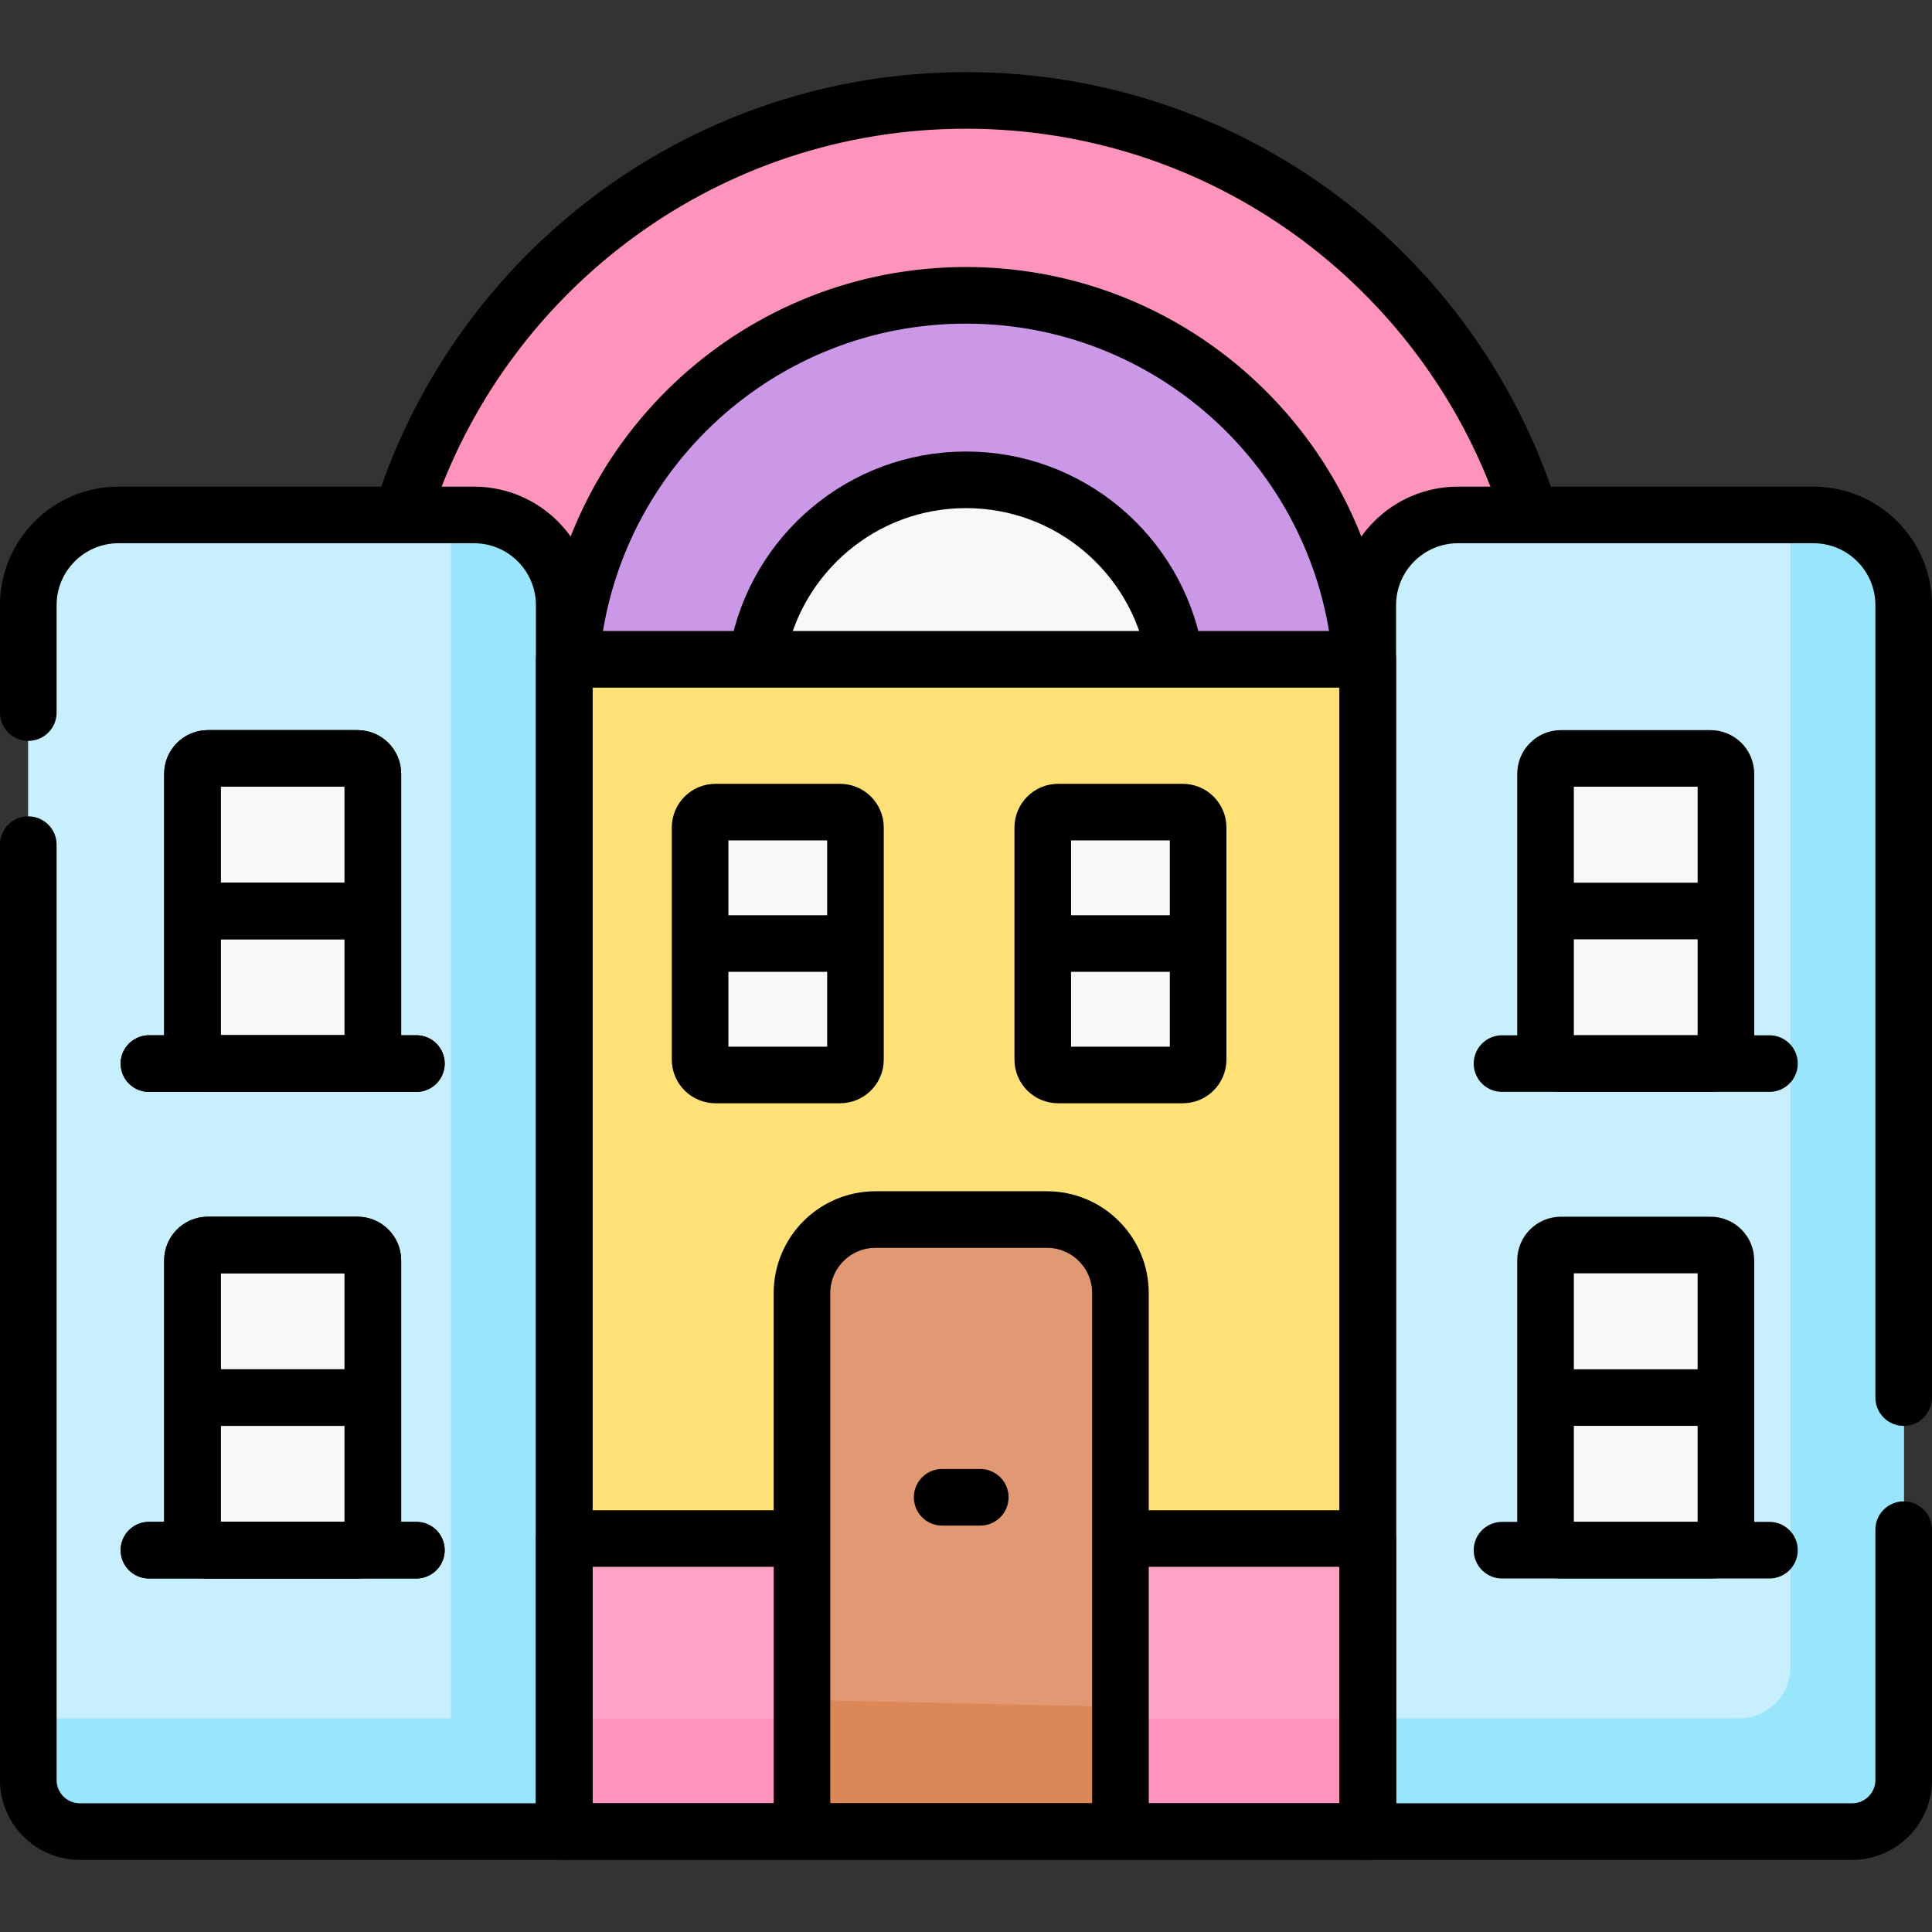 <?xml version="1.0" encoding="UTF-8"?>
<svg xmlns="http://www.w3.org/2000/svg" xmlns:xlink="http://www.w3.org/1999/xlink" version="1.1" id="Capa_1" x="0px" y="0px" viewBox="0 0 512 512" style="enable-background:new 0 0 512 512;" xml:space="preserve" width="512" height="512">
<rect x="0" y="0" width="512" height="512" fill="#333333" stroke="none"/>
<g>
	<g>
		<path style="fill:#FE93BB;" d="M412.667,182.022C411.982,96.076,342.108,26.612,256,26.612S100.018,96.076,99.333,182.022H412.667&#10;&#9;&#9;&#9;z"/>
		<path style="fill:#CB97E7;" d="M361.014,182.022C360.332,124.603,313.582,78.264,256,78.264s-104.332,46.339-105.014,103.758&#10;&#9;&#9;&#9;H361.014z"/>
		<path style="fill:#FAF7F7;" d="M312.105,182.022c-0.678-30.414-25.528-54.865-56.105-54.865s-55.427,24.451-56.105,54.865H312.105&#10;&#9;&#9;&#9;z"/>
		<rect x="149.527" y="174.733" style="fill:#FFF6CE;" width="212.946" height="310.656"/>
		<rect x="149.527" y="174.733" style="fill:#FFE177;" width="212.946" height="310.656"/>
		<path style="fill:#F3F0F3;" d="M149.527,485.388H21.167c-7.548,0-13.667-6.119-13.667-13.667V160.385&#10;&#9;&#9;&#9;c0-13.211,10.71-23.921,23.92-23.921h94.186c13.211,0,23.921,10.71,23.921,23.921V485.388z"/>
		<path style="fill:#F3F0F3;" d="M490.833,485.388h-128.36V160.385c0-13.211,10.71-23.921,23.92-23.921h94.186&#10;&#9;&#9;&#9;c13.211,0,23.921,10.71,23.921,23.921v311.336C504.5,479.27,498.381,485.388,490.833,485.388z"/>
		<path style="fill:#C8EFFE;" d="M149.527,485.388H21.167c-7.548,0-13.667-6.119-13.667-13.667V160.385&#10;&#9;&#9;&#9;c0-13.211,10.71-23.921,23.92-23.921h94.186c13.211,0,23.921,10.71,23.921,23.921V485.388z"/>
		<path style="fill:#C8EFFE;" d="M490.833,485.388h-128.36V160.385c0-13.211,10.71-23.921,23.92-23.921h94.186&#10;&#9;&#9;&#9;c13.211,0,23.921,10.71,23.921,23.921v311.336C504.5,479.27,498.381,485.388,490.833,485.388z"/>
		<path style="fill:#99E6FC;" d="M125.606,136.465h-6.079v318.924H7.5v16.333c0,7.548,6.119,13.667,13.667,13.667h128.36V160.385&#10;&#9;&#9;&#9;C149.527,147.174,138.817,136.465,125.606,136.465z"/>
		<path style="fill:#99E6FC;" d="M480.579,136.465H474.5v305.257c0,7.548-6.119,13.667-13.667,13.667h-98.36v30h128.36&#10;&#9;&#9;&#9;c7.548,0,13.667-6.119,13.667-13.667V160.385C504.5,147.174,493.79,136.465,480.579,136.465z"/>
		<path style="fill:#FAF7F7;" d="M94.729,281.86h-39.64c-2.255,0-4.083-1.828-4.083-4.083V205.07c0-2.255,1.828-4.083,4.083-4.083&#10;&#9;&#9;&#9;h39.64c2.255,0,4.083,1.828,4.083,4.083v72.707C98.812,280.032,96.984,281.86,94.729,281.86z"/>
		<path style="fill:#FAF7F7;" d="M94.729,410.812h-39.64c-2.255,0-4.083-1.828-4.083-4.083v-72.707c0-2.255,1.828-4.083,4.083-4.083&#10;&#9;&#9;&#9;h39.64c2.255,0,4.083,1.828,4.083,4.083v72.707C98.812,408.984,96.984,410.812,94.729,410.812z"/>
		<path style="fill:#FAF7F7;" d="M94.729,281.86h-39.64c-2.255,0-4.083-1.828-4.083-4.083V205.07c0-2.255,1.828-4.083,4.083-4.083&#10;&#9;&#9;&#9;h39.64c2.255,0,4.083,1.828,4.083,4.083v72.707C98.812,280.032,96.984,281.86,94.729,281.86z"/>
		<path style="fill:#FAF7F7;" d="M94.729,410.812h-39.64c-2.255,0-4.083-1.828-4.083-4.083v-72.707c0-2.255,1.828-4.083,4.083-4.083&#10;&#9;&#9;&#9;h39.64c2.255,0,4.083,1.828,4.083,4.083v72.707C98.812,408.984,96.984,410.812,94.729,410.812z"/>
		<path style="fill:#FAF7F7;" d="M222.625,284.88h-33.011c-2.255,0-4.083-1.828-4.083-4.083v-61.494&#10;&#9;&#9;&#9;c0-2.255,1.828-4.083,4.083-4.083h33.011c2.255,0,4.083,1.828,4.083,4.083v61.494C226.708,283.052,224.88,284.88,222.625,284.88z"/>
		<path style="fill:#FAF7F7;" d="M313.434,284.88h-33.011c-2.255,0-4.083-1.828-4.083-4.083v-61.494&#10;&#9;&#9;&#9;c0-2.255,1.828-4.083,4.083-4.083h33.011c2.255,0,4.083,1.828,4.083,4.083v61.494C317.517,283.052,315.689,284.88,313.434,284.88z&#10;&#9;&#9;&#9;"/>
		<path style="fill:#FAF7F7;" d="M453.306,281.86h-39.64c-2.255,0-4.083-1.828-4.083-4.083V205.07c0-2.255,1.828-4.083,4.083-4.083&#10;&#9;&#9;&#9;h39.64c2.255,0,4.083,1.828,4.083,4.083v72.707C457.39,280.032,455.561,281.86,453.306,281.86z"/>
		<path style="fill:#FAF7F7;" d="M453.306,410.812h-39.64c-2.255,0-4.083-1.828-4.083-4.083v-72.707&#10;&#9;&#9;&#9;c0-2.255,1.828-4.083,4.083-4.083h39.64c2.255,0,4.083,1.828,4.083,4.083v72.707C457.39,408.984,455.561,410.812,453.306,410.812z&#10;&#9;&#9;&#9;"/>
		<rect x="149.527" y="407.727" style="fill:#FEA3C6;" width="212.946" height="77.661"/>
		<rect x="149.527" y="455.388" style="fill:#FE93BB;" width="212.946" height="30"/>
		<path style="fill:#E19974;" d="M212.532,480.491V342.693c0-10.769,8.73-19.499,19.499-19.499h45.399&#10;&#9;&#9;&#9;c10.769,0,19.499,8.73,19.499,19.499v139.652"/>
		<polygon style="fill:#DC8758;" points="212.532,480.491 296.928,482.345 296.928,452.345 212.532,450.491 &#9;&#9;"/>
	</g>
	<g>
		<path style="fill:none;stroke:#000000;stroke-width:15;stroke-linecap:round;stroke-linejoin:round;stroke-miterlimit:10;" d="&#10;&#9;&#9;&#9;M94.729,281.86h-39.64c-2.255,0-4.083-1.828-4.083-4.083V205.07c0-2.255,1.828-4.083,4.083-4.083h39.64&#10;&#9;&#9;&#9;c2.255,0,4.083,1.828,4.083,4.083v72.707C98.812,280.032,96.984,281.86,94.729,281.86z"/>
		
			<line style="fill:none;stroke:#000000;stroke-width:15;stroke-linecap:round;stroke-linejoin:round;stroke-miterlimit:10;" x1="39.474" y1="281.86" x2="110.344" y2="281.86"/>
		
			<line style="fill:none;stroke:#000000;stroke-width:15;stroke-linecap:round;stroke-linejoin:round;stroke-miterlimit:10;" x1="54.103" y1="241.423" x2="95.715" y2="241.423"/>
		<path style="fill:none;stroke:#000000;stroke-width:15;stroke-linecap:round;stroke-linejoin:round;stroke-miterlimit:10;" d="&#10;&#9;&#9;&#9;M94.729,410.812h-39.64c-2.255,0-4.083-1.828-4.083-4.083v-72.707c0-2.255,1.828-4.083,4.083-4.083h39.64&#10;&#9;&#9;&#9;c2.255,0,4.083,1.828,4.083,4.083v72.707C98.812,408.984,96.984,410.812,94.729,410.812z"/>
		
			<line style="fill:none;stroke:#000000;stroke-width:15;stroke-linecap:round;stroke-linejoin:round;stroke-miterlimit:10;" x1="39.474" y1="410.812" x2="110.344" y2="410.812"/>
		
			<line style="fill:none;stroke:#000000;stroke-width:15;stroke-linecap:round;stroke-linejoin:round;stroke-miterlimit:10;" x1="54.103" y1="370.375" x2="95.715" y2="370.375"/>
		<path style="fill:none;stroke:#000000;stroke-width:15;stroke-linecap:round;stroke-linejoin:round;stroke-miterlimit:10;" d="&#10;&#9;&#9;&#9;M222.625,284.88h-33.011c-2.255,0-4.083-1.828-4.083-4.083v-61.494c0-2.255,1.828-4.083,4.083-4.083h33.011&#10;&#9;&#9;&#9;c2.255,0,4.083,1.828,4.083,4.083v61.494C226.708,283.052,224.88,284.88,222.625,284.88z"/>
		
			<line style="fill:none;stroke:#000000;stroke-width:15;stroke-linecap:round;stroke-linejoin:round;stroke-miterlimit:10;" x1="188.198" y1="250.05" x2="224.04" y2="250.05"/>
		<path style="fill:none;stroke:#000000;stroke-width:15;stroke-linecap:round;stroke-linejoin:round;stroke-miterlimit:10;" d="&#10;&#9;&#9;&#9;M313.434,284.88h-33.011c-2.255,0-4.083-1.828-4.083-4.083v-61.494c0-2.255,1.828-4.083,4.083-4.083h33.011&#10;&#9;&#9;&#9;c2.255,0,4.083,1.828,4.083,4.083v61.494C317.517,283.052,315.689,284.88,313.434,284.88z"/>
		
			<line style="fill:none;stroke:#000000;stroke-width:15;stroke-linecap:round;stroke-linejoin:round;stroke-miterlimit:10;" x1="279.007" y1="250.05" x2="314.85" y2="250.05"/>
		<path style="fill:none;stroke:#000000;stroke-width:15;stroke-linecap:round;stroke-linejoin:round;stroke-miterlimit:10;" d="&#10;&#9;&#9;&#9;M453.306,281.86h-39.64c-2.255,0-4.083-1.828-4.083-4.083V205.07c0-2.255,1.828-4.083,4.083-4.083h39.64&#10;&#9;&#9;&#9;c2.255,0,4.083,1.828,4.083,4.083v72.707C457.39,280.032,455.561,281.86,453.306,281.86z"/>
		
			<line style="fill:none;stroke:#000000;stroke-width:15;stroke-linecap:round;stroke-linejoin:round;stroke-miterlimit:10;" x1="398.051" y1="281.86" x2="468.922" y2="281.86"/>
		
			<line style="fill:none;stroke:#000000;stroke-width:15;stroke-linecap:round;stroke-linejoin:round;stroke-miterlimit:10;" x1="412.681" y1="241.423" x2="454.293" y2="241.423"/>
		<path style="fill:none;stroke:#000000;stroke-width:15;stroke-linecap:round;stroke-linejoin:round;stroke-miterlimit:10;" d="&#10;&#9;&#9;&#9;M453.306,410.812h-39.64c-2.255,0-4.083-1.828-4.083-4.083v-72.707c0-2.255,1.828-4.083,4.083-4.083h39.64&#10;&#9;&#9;&#9;c2.255,0,4.083,1.828,4.083,4.083v72.707C457.39,408.984,455.561,410.812,453.306,410.812z"/>
		
			<line style="fill:none;stroke:#000000;stroke-width:15;stroke-linecap:round;stroke-linejoin:round;stroke-miterlimit:10;" x1="398.051" y1="410.812" x2="468.922" y2="410.812"/>
		
			<line style="fill:none;stroke:#000000;stroke-width:15;stroke-linecap:round;stroke-linejoin:round;stroke-miterlimit:10;" x1="412.681" y1="370.375" x2="454.293" y2="370.375"/>
		<path style="fill:none;stroke:#000000;stroke-width:15;stroke-linecap:round;stroke-linejoin:round;stroke-miterlimit:10;" d="&#10;&#9;&#9;&#9;M404.028,131.811C382.732,70.568,324.508,26.612,256.01,26.612c-68.52,0-126.76,43.984-148.038,105.259"/>
		<path style="fill:none;stroke:#000000;stroke-width:15;stroke-linecap:round;stroke-linejoin:round;stroke-miterlimit:10;" d="&#10;&#9;&#9;&#9;M360.316,171.052C354.252,118.814,309.865,78.264,256,78.264c-54.516,0-99.323,41.536-104.519,94.687"/>
		<path style="fill:none;stroke:#000000;stroke-width:15;stroke-linecap:round;stroke-linejoin:round;stroke-miterlimit:10;" d="&#10;&#9;&#9;&#9;M311.168,172.95c-4.853-26.061-27.699-45.793-55.168-45.793s-50.315,19.732-55.168,45.793"/>
		<path style="fill:none;stroke:#000000;stroke-width:15;stroke-linecap:round;stroke-linejoin:round;stroke-miterlimit:10;" d="&#10;&#9;&#9;&#9;M94.729,281.86h-39.64c-2.255,0-4.083-1.828-4.083-4.083V205.07c0-2.255,1.828-4.083,4.083-4.083h39.64&#10;&#9;&#9;&#9;c2.255,0,4.083,1.828,4.083,4.083v72.707C98.812,280.032,96.984,281.86,94.729,281.86z"/>
		
			<line style="fill:none;stroke:#000000;stroke-width:15;stroke-linecap:round;stroke-linejoin:round;stroke-miterlimit:10;" x1="39.474" y1="281.86" x2="110.344" y2="281.86"/>
		
			<line style="fill:none;stroke:#000000;stroke-width:15;stroke-linecap:round;stroke-linejoin:round;stroke-miterlimit:10;" x1="54.103" y1="241.423" x2="95.715" y2="241.423"/>
		<path style="fill:none;stroke:#000000;stroke-width:15;stroke-linecap:round;stroke-linejoin:round;stroke-miterlimit:10;" d="&#10;&#9;&#9;&#9;M94.729,410.812h-39.64c-2.255,0-4.083-1.828-4.083-4.083v-72.707c0-2.255,1.828-4.083,4.083-4.083h39.64&#10;&#9;&#9;&#9;c2.255,0,4.083,1.828,4.083,4.083v72.707C98.812,408.984,96.984,410.812,94.729,410.812z"/>
		
			<line style="fill:none;stroke:#000000;stroke-width:15;stroke-linecap:round;stroke-linejoin:round;stroke-miterlimit:10;" x1="39.474" y1="410.812" x2="110.344" y2="410.812"/>
		
			<line style="fill:none;stroke:#000000;stroke-width:15;stroke-linecap:round;stroke-linejoin:round;stroke-miterlimit:10;" x1="54.103" y1="370.375" x2="95.715" y2="370.375"/>
		<path style="fill:none;stroke:#000000;stroke-width:15;stroke-linecap:round;stroke-linejoin:round;stroke-miterlimit:10;" d="&#10;&#9;&#9;&#9;M504.5,405.375v66.346c0,7.548-6.119,13.667-13.667,13.667h-128.36V160.385c0-13.211,10.71-23.921,23.92-23.921h94.186&#10;&#9;&#9;&#9;c13.211,0,23.921,10.71,23.921,23.921v209.99"/>
		
			<rect x="149.527" y="174.733" style="fill:none;stroke:#000000;stroke-width:15;stroke-linecap:round;stroke-linejoin:round;stroke-miterlimit:10;" width="212.946" height="310.656"/>
		<path style="fill:none;stroke:#000000;stroke-width:15;stroke-linecap:round;stroke-linejoin:round;stroke-miterlimit:10;" d="&#10;&#9;&#9;&#9;M7.5,188.84v-28.455c0-13.211,10.71-23.921,23.92-23.921h94.186c13.211,0,23.921,10.71,23.921,23.921v325.003H21.167&#10;&#9;&#9;&#9;c-7.548,0-13.667-6.119-13.667-13.667V223.84"/>
		
			<polyline style="fill:none;stroke:#000000;stroke-width:15;stroke-linecap:round;stroke-linejoin:round;stroke-miterlimit:10;" points="&#10;&#9;&#9;&#9;301.739,407.727 362.473,407.727 362.473,485.388 149.527,485.388 149.527,407.727 209.825,407.727 &#9;&#9;"/>
		<path style="fill:none;stroke:#000000;stroke-width:15;stroke-linecap:round;stroke-linejoin:round;stroke-miterlimit:10;" d="&#10;&#9;&#9;&#9;M212.532,483.432v-140.74c0-10.769,8.73-19.499,19.499-19.499h45.399c10.769,0,19.499,8.73,19.499,19.499v140.74"/>
		
			<line style="fill:none;stroke:#000000;stroke-width:15;stroke-linecap:round;stroke-linejoin:round;stroke-miterlimit:10;" x1="249.679" y1="396.796" x2="259.781" y2="396.796"/>
	</g>
</g>















</svg>
